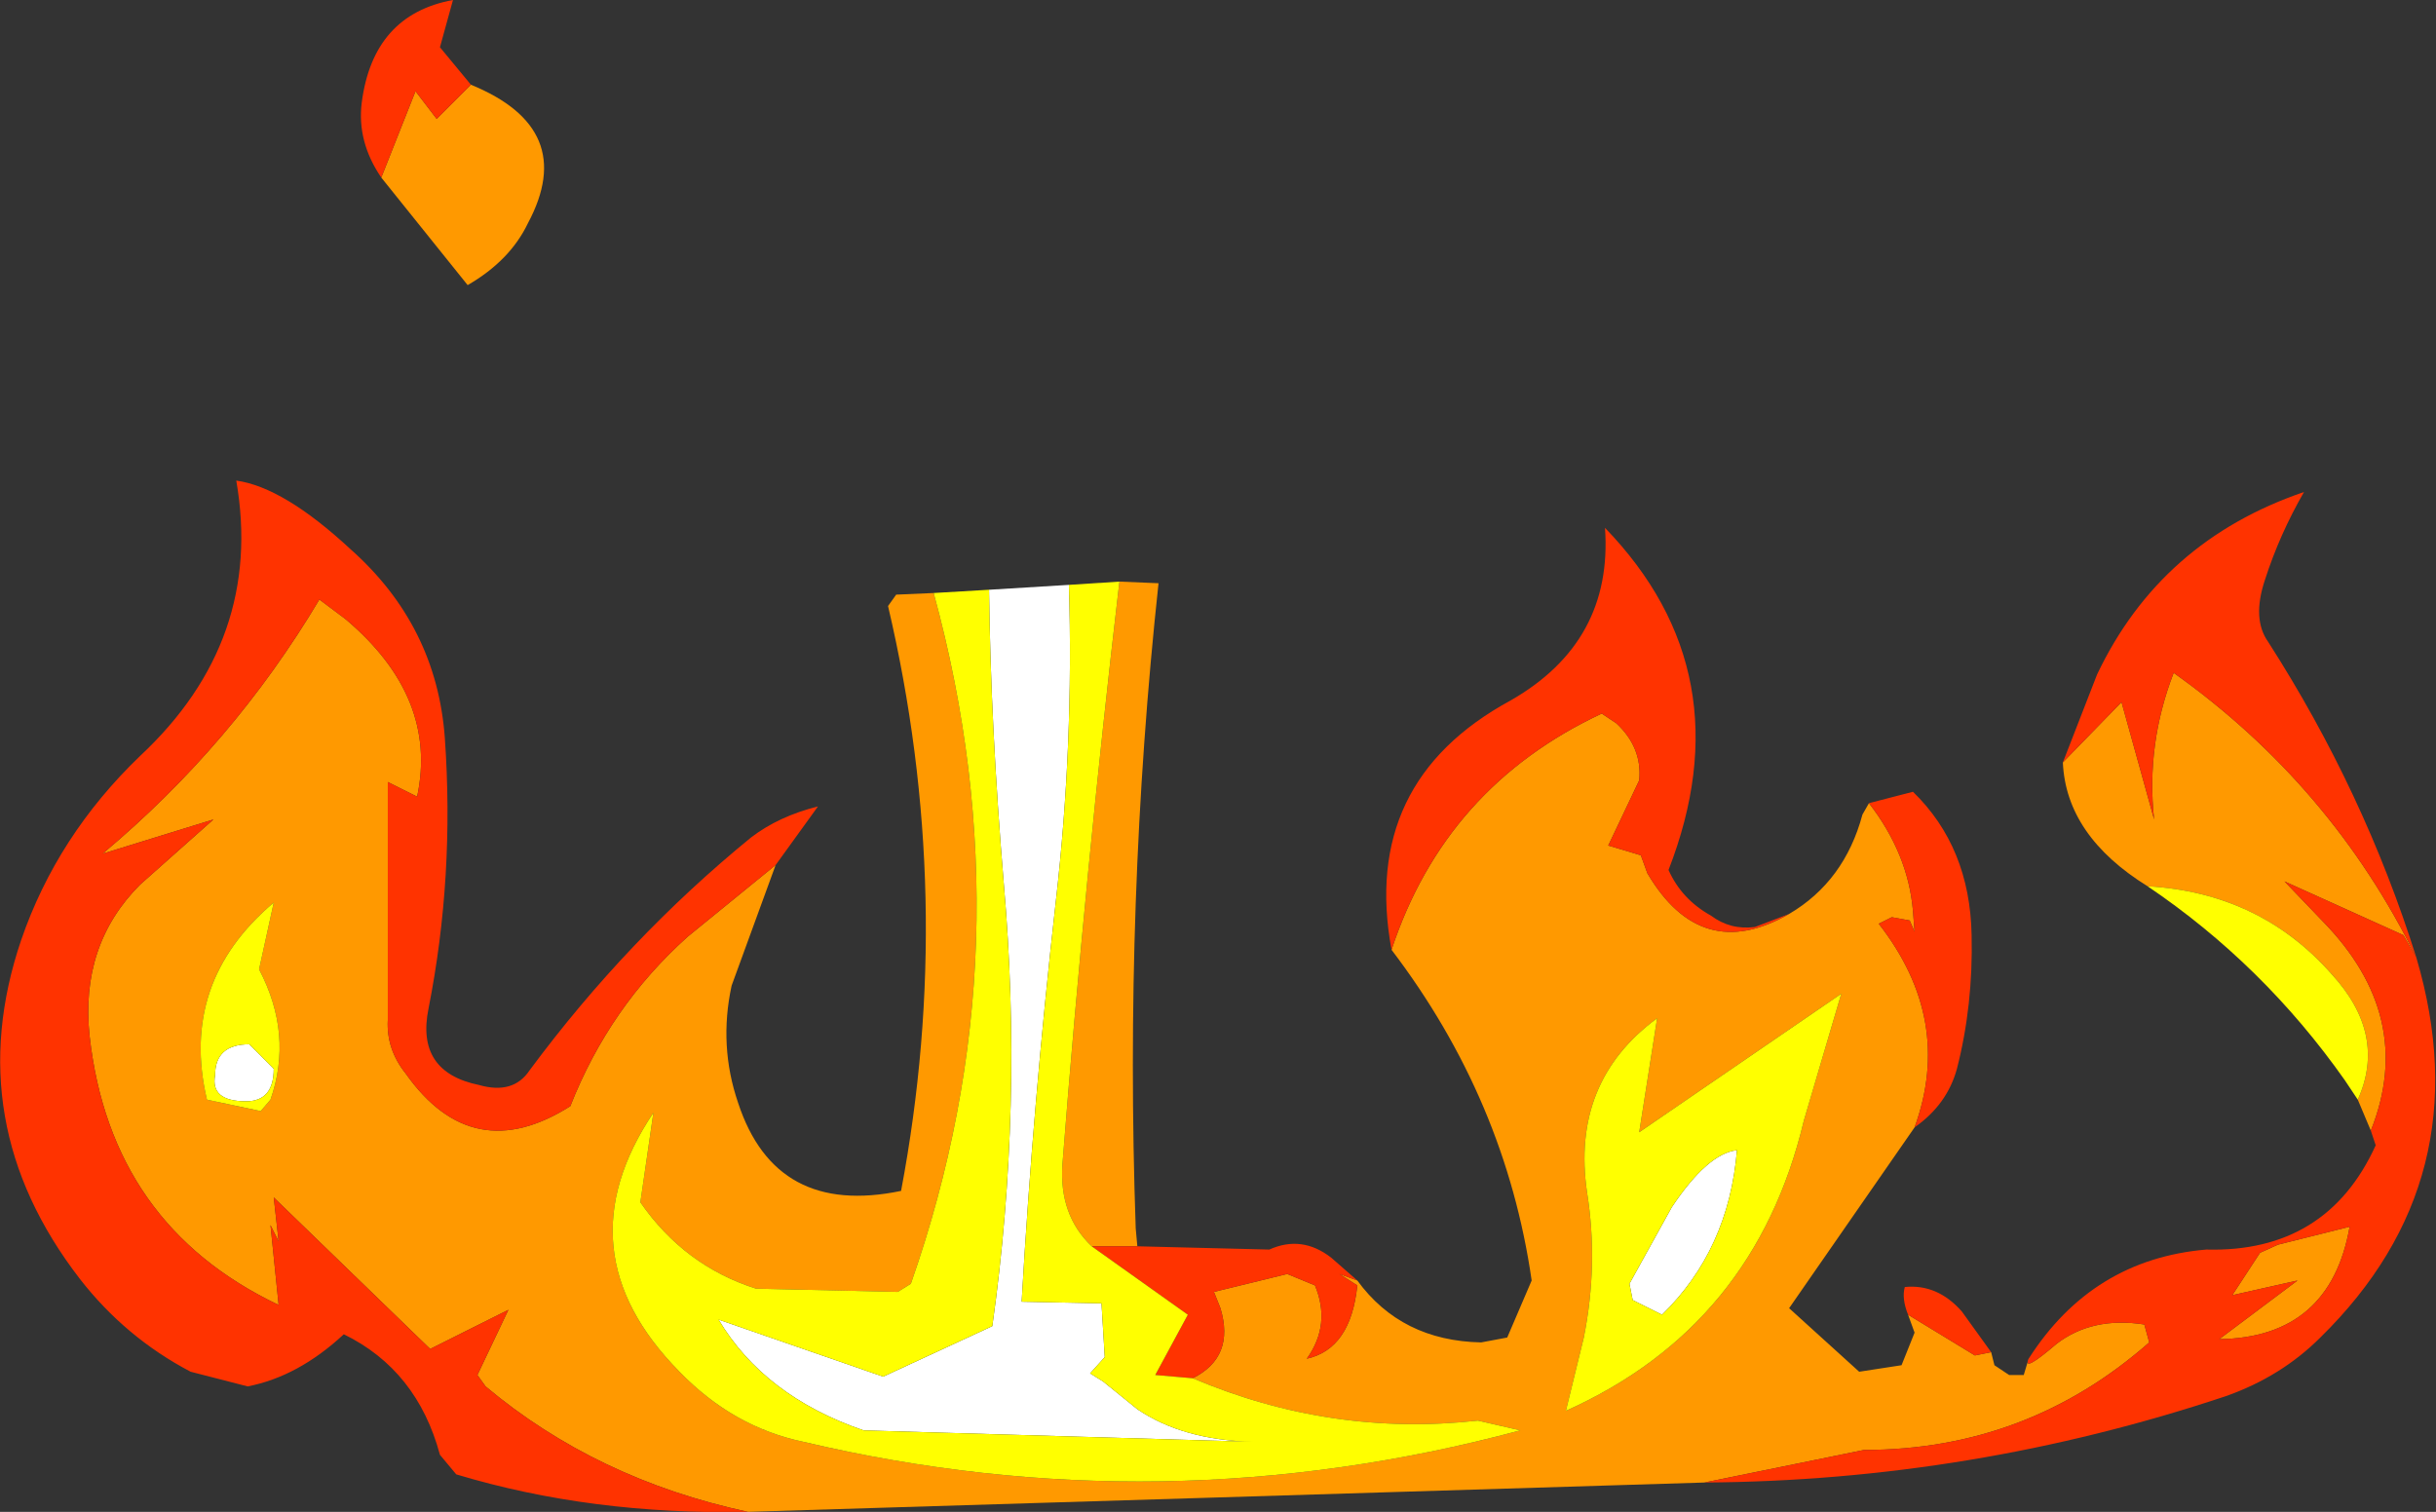 <?xml version="1.0" encoding="UTF-8" standalone="no"?>
<svg xmlns:xlink="http://www.w3.org/1999/xlink" height="46.4px" width="74.75px" xmlns="http://www.w3.org/2000/svg">
  <rect width="100%" height="100%" fill="#333333" stroke="none"/>
  <g transform="matrix(1.0, 0.0, 0.0, 1.0, 27.15, 39.4)">
    <path d="M7.2 -21.55 L8.4 -21.5 Q7.35 -11.75 7.7 -1.7 L7.75 -1.15 6.35 -1.15 Q5.35 -2.1 5.45 -3.65 6.15 -12.6 7.2 -21.55 M14.5 -0.1 Q15.85 1.75 18.3 1.8 L19.1 1.65 19.85 -0.1 Q19.05 -5.65 15.55 -10.25 17.2 -15.25 22.0 -17.5 L22.45 -17.2 Q23.25 -16.45 23.15 -15.45 L22.2 -13.45 23.2 -13.15 23.4 -12.6 Q25.05 -9.8 27.75 -11.35 29.45 -12.35 30.0 -14.4 L30.2 -14.75 Q31.4 -13.2 31.55 -11.45 L31.6 -10.8 31.45 -11.15 30.9 -11.25 30.5 -11.05 Q32.8 -8.1 31.6 -4.8 L27.75 0.75 29.9 2.7 31.2 2.5 31.6 1.5 31.4 0.95 33.45 2.2 33.95 2.1 34.05 2.5 34.5 2.8 34.95 2.8 35.1 2.3 Q34.9 2.75 35.95 1.85 37.05 1.0 38.65 1.25 L38.8 1.8 Q35.05 5.1 30.05 5.1 L25.15 6.1 -4.2 7.0 Q-8.85 6.0 -12.25 3.15 L-12.5 2.8 -11.55 0.8 -13.95 2.0 -18.75 -2.65 -18.6 -1.3 -18.85 -1.8 -18.6 0.65 Q-23.75 -1.8 -24.4 -7.6 -24.7 -10.4 -22.85 -12.25 L-20.6 -14.25 -24.0 -13.2 Q-20.0 -16.55 -17.35 -21.0 L-16.55 -20.4 Q-13.7 -18.0 -14.35 -14.95 L-15.25 -15.4 -15.25 -8.1 Q-15.3 -7.2 -14.7 -6.45 -12.65 -3.55 -9.65 -5.45 -8.45 -8.5 -6.05 -10.65 L-3.35 -12.85 -4.7 -9.15 Q-5.1 -7.3 -4.5 -5.55 -3.35 -2.05 0.5 -2.85 2.2 -11.85 0.1 -20.8 L0.35 -21.15 1.5 -21.2 Q4.45 -10.4 0.8 0.0 L0.4 0.25 -3.95 0.15 Q-6.15 -0.55 -7.5 -2.5 L-7.1 -5.25 Q-9.95 -1.0 -6.3 2.7 -4.65 4.4 -2.5 4.85 8.5 7.45 19.5 4.5 L18.2 4.2 Q13.7 4.7 9.45 2.9 10.75 2.25 10.3 0.75 L10.1 0.25 12.35 -0.3 13.2 0.05 Q13.7 1.25 12.95 2.3 14.3 2.0 14.5 0.05 L13.95 -0.3 14.5 -0.1 M45.6 -4.7 L45.2 -5.65 Q46.1 -7.65 44.4 -9.5 42.2 -12.0 38.75 -12.2 36.25 -13.75 36.15 -16.0 L37.95 -17.85 38.95 -14.25 Q38.7 -16.55 39.55 -18.75 44.4 -15.3 47.0 -10.0 L46.6 -10.7 42.95 -12.35 44.1 -11.15 Q47.0 -8.2 45.6 -4.7 M21.55 -2.8 Q21.9 -0.6 21.45 1.65 L20.9 3.9 Q26.7 1.3 28.2 -5.0 L29.35 -8.9 23.15 -4.65 23.7 -8.15 Q21.05 -6.2 21.55 -2.8 M44.95 -1.75 Q44.35 1.65 40.95 1.7 L43.35 -0.1 41.35 0.35 42.2 -0.95 42.75 -1.2 44.95 -1.75 M-15.45 -33.95 L-14.4 -36.6 -13.75 -35.75 -12.7 -36.8 Q-9.4 -35.45 -10.95 -32.55 -11.5 -31.4 -12.8 -30.65 L-15.45 -33.95 M-18.75 -11.7 Q-21.65 -9.25 -20.8 -5.65 L-19.15 -5.3 -18.85 -5.65 Q-18.15 -7.65 -19.2 -9.65 L-18.75 -11.7" fill="#ff9900" fill-rule="evenodd" stroke="none"/>
    <path d="M3.2 -21.3 L5.65 -21.45 Q5.8 -16.55 5.25 -11.75 4.55 -5.55 4.2 0.55 L6.65 0.6 6.75 2.25 6.3 2.75 6.7 3.0 7.75 3.85 Q9.15 4.8 11.3 4.85 L-0.65 4.5 Q-3.7 3.45 -5.1 1.1 L-0.05 2.85 3.3 1.3 Q4.25 -5.45 3.65 -12.3 3.25 -17.1 3.2 -21.3 M24.15 -2.35 Q25.25 -4.0 26.15 -4.1 25.9 -1.05 23.85 0.95 L22.95 0.5 22.85 0.0 24.15 -2.35 M-19.5 -7.35 L-18.75 -6.6 Q-18.75 -5.6 -19.6 -5.6 -20.7 -5.6 -20.55 -6.4 -20.55 -7.35 -19.5 -7.35" fill="#ffffff" fill-rule="evenodd" stroke="none"/>
    <path d="M7.75 -1.15 L11.8 -1.05 Q12.8 -1.5 13.7 -0.8 L14.5 -0.1 13.95 -0.3 14.5 0.05 Q14.3 2.0 12.95 2.3 13.7 1.25 13.2 0.05 L12.35 -0.3 10.1 0.25 10.3 0.75 Q10.75 2.25 9.45 2.9 L8.3 2.8 9.3 0.95 6.35 -1.15 7.75 -1.15 M15.55 -10.25 Q14.6 -15.4 19.2 -17.9 22.35 -19.7 22.1 -23.2 26.4 -18.75 24.05 -12.7 24.45 -11.8 25.35 -11.3 25.95 -10.85 26.7 -10.95 L27.75 -11.35 Q25.05 -9.8 23.4 -12.6 L23.2 -13.15 22.2 -13.45 23.15 -15.45 Q23.25 -16.45 22.45 -17.2 L22.0 -17.5 Q17.2 -15.25 15.55 -10.25 M30.2 -14.75 L31.55 -15.1 Q33.3 -13.4 33.35 -10.7 33.4 -8.55 32.9 -6.6 32.6 -5.5 31.6 -4.8 32.8 -8.1 30.5 -11.05 L30.9 -11.25 31.45 -11.15 31.6 -10.8 31.55 -11.45 Q31.4 -13.2 30.2 -14.75 M31.4 0.95 Q31.2 0.45 31.3 0.1 32.3 0.0 33.05 0.85 L33.95 2.1 33.45 2.2 31.4 0.95 M35.1 2.3 Q37.05 -0.75 40.55 -1.05 44.25 -0.95 45.75 -4.25 L45.6 -4.7 Q47.0 -8.2 44.1 -11.15 L42.95 -12.35 46.6 -10.7 47.0 -10.0 Q44.4 -15.3 39.55 -18.75 38.7 -16.55 38.95 -14.25 L37.95 -17.85 36.15 -16.0 37.2 -18.7 Q39.15 -22.8 43.55 -24.3 42.8 -23.0 42.35 -21.6 41.95 -20.4 42.45 -19.7 45.4 -15.1 47.0 -10.0 49.0 -3.2 44.05 1.65 42.85 2.85 41.15 3.45 33.35 6.05 25.15 6.1 L30.05 5.1 Q35.05 5.1 38.8 1.8 L38.65 1.25 Q37.05 1.0 35.95 1.85 34.9 2.75 35.1 2.3 M-4.2 7.0 Q-9.0 7.1 -13.15 5.85 L-13.65 5.25 Q-14.35 2.65 -16.6 1.55 -18.0 2.85 -19.55 3.15 L-21.3 2.7 Q-23.3 1.65 -24.7 -0.15 -28.4 -4.95 -26.5 -10.55 -25.4 -13.75 -22.85 -16.2 -19.05 -19.75 -19.9 -24.65 -18.45 -24.45 -16.4 -22.55 -13.75 -20.2 -13.5 -16.75 -13.2 -12.5 -14.0 -8.45 -14.4 -6.5 -12.45 -6.1 -11.4 -5.8 -10.9 -6.55 -7.9 -10.6 -4.1 -13.7 -3.25 -14.35 -2.05 -14.65 L-3.35 -12.85 -6.05 -10.65 Q-8.45 -8.5 -9.65 -5.45 -12.65 -3.55 -14.7 -6.45 -15.3 -7.2 -15.25 -8.1 L-15.25 -15.4 -14.35 -14.95 Q-13.7 -18.0 -16.55 -20.4 L-17.35 -21.0 Q-20.0 -16.55 -24.0 -13.2 L-20.6 -14.25 -22.85 -12.25 Q-24.7 -10.4 -24.4 -7.6 -23.75 -1.8 -18.6 0.65 L-18.85 -1.8 -18.6 -1.3 -18.75 -2.65 -13.95 2.0 -11.55 0.8 -12.5 2.8 -12.25 3.15 Q-8.85 6.0 -4.2 7.0 M44.95 -1.75 L42.75 -1.2 42.2 -0.95 41.35 0.35 43.35 -0.1 40.95 1.7 Q44.35 1.65 44.95 -1.75 M-15.45 -33.95 Q-16.2 -35.05 -16.05 -36.25 -15.7 -38.95 -13.25 -39.4 L-13.65 -37.95 -12.7 -36.8 -13.75 -35.75 -14.4 -36.6 -15.45 -33.95" fill="#ff3300" fill-rule="evenodd" stroke="none"/>
    <path d="M45.2 -5.65 L44.8 -6.25 Q42.3 -9.8 38.75 -12.2 42.2 -12.0 44.4 -9.5 46.1 -7.65 45.2 -5.65 M1.5 -21.2 L3.2 -21.3 Q3.25 -17.1 3.65 -12.3 4.25 -5.45 3.3 1.3 L-0.05 2.85 -5.1 1.1 Q-3.7 3.45 -0.65 4.5 L11.3 4.85 Q9.15 4.8 7.75 3.85 L6.7 3.0 6.3 2.75 6.75 2.25 6.65 0.6 4.2 0.55 Q4.55 -5.55 5.25 -11.75 5.8 -16.55 5.65 -21.45 L7.2 -21.55 Q6.15 -12.6 5.45 -3.65 5.35 -2.1 6.35 -1.15 L9.3 0.95 8.3 2.8 9.45 2.9 Q13.7 4.7 18.2 4.2 L19.5 4.5 Q8.5 7.45 -2.5 4.85 -4.65 4.4 -6.3 2.7 -9.95 -1.0 -7.1 -5.25 L-7.5 -2.5 Q-6.15 -0.55 -3.95 0.15 L0.4 0.25 0.8 0.0 Q4.45 -10.4 1.5 -21.2 M24.15 -2.35 L22.85 0.0 22.95 0.5 23.85 0.95 Q25.9 -1.05 26.15 -4.1 25.25 -4.0 24.15 -2.35 M21.55 -2.8 Q21.05 -6.2 23.7 -8.15 L23.15 -4.65 29.35 -8.9 28.2 -5.0 Q26.7 1.3 20.9 3.9 L21.45 1.65 Q21.9 -0.6 21.55 -2.8 M-18.75 -11.7 L-19.2 -9.65 Q-18.15 -7.65 -18.85 -5.65 L-19.15 -5.3 -20.8 -5.65 Q-21.65 -9.25 -18.75 -11.7 M-19.5 -7.35 Q-20.55 -7.35 -20.55 -6.4 -20.7 -5.6 -19.6 -5.6 -18.75 -5.6 -18.75 -6.6 L-19.5 -7.35" fill="#ffff00" fill-rule="evenodd" stroke="none"/>
  </g>
</svg>
